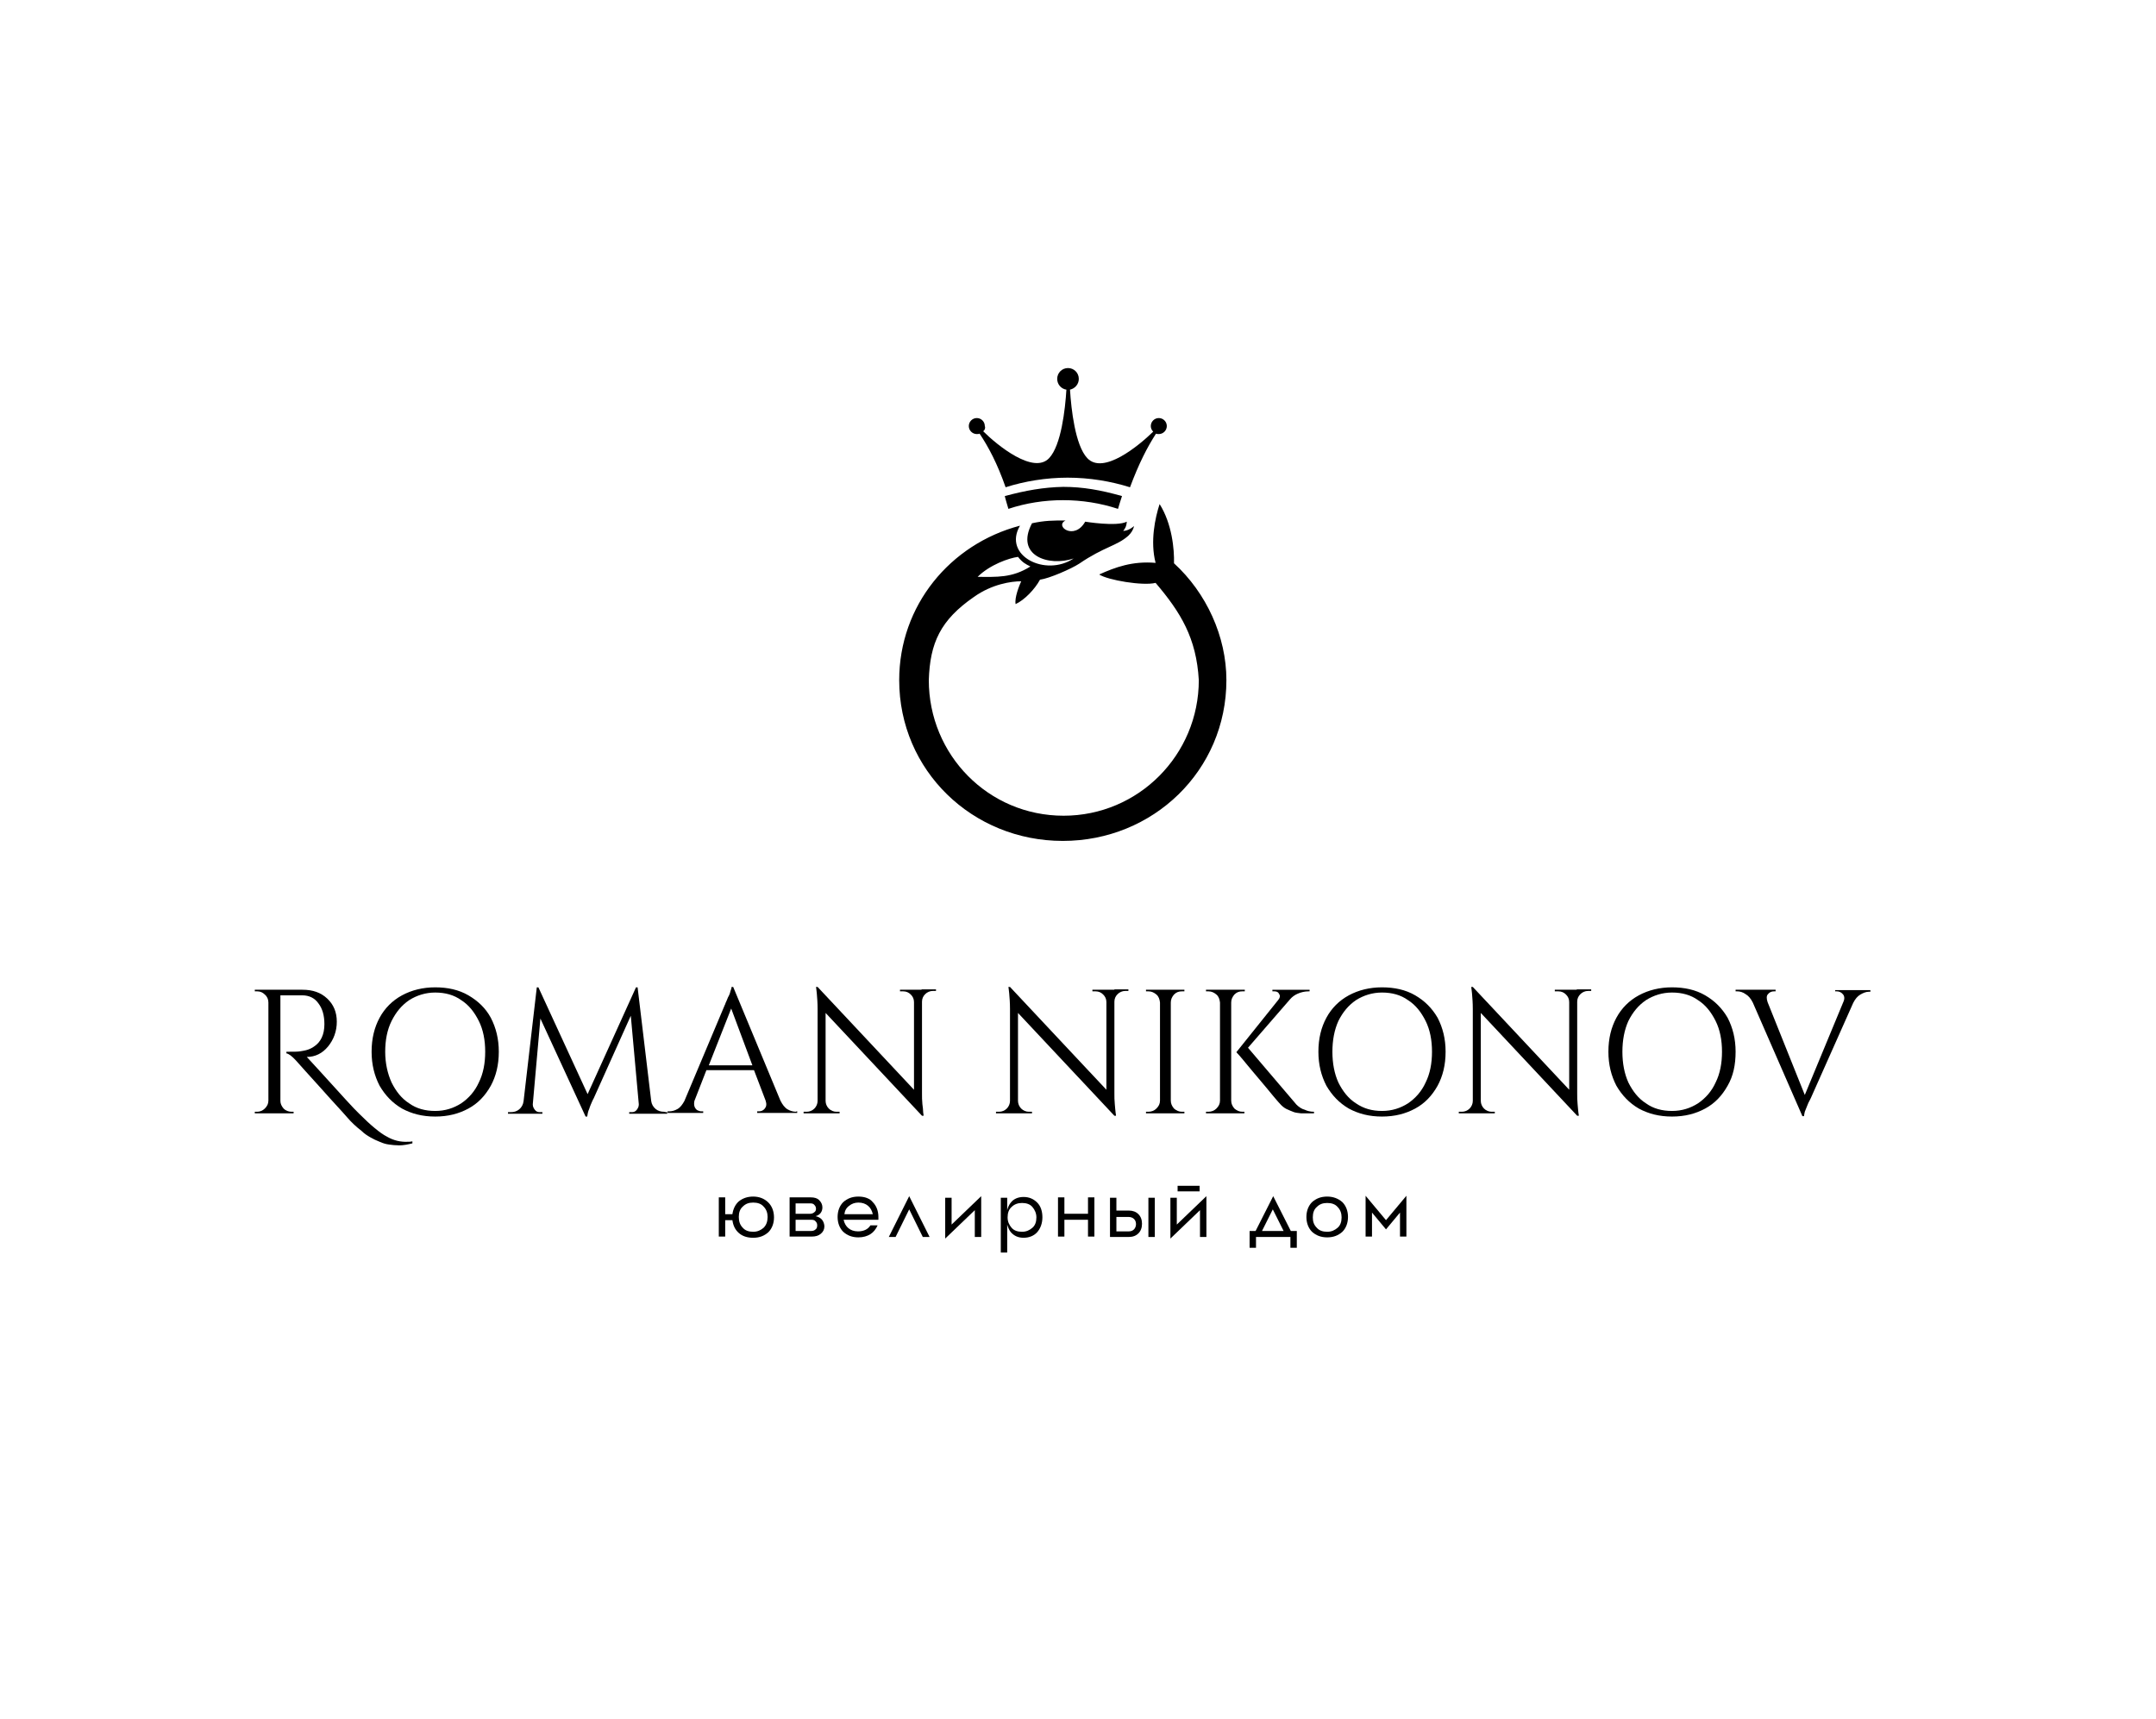 <?xml version="1.0" encoding="utf-8"?>
<!-- Generator: Adobe Illustrator 28.3.0, SVG Export Plug-In . SVG Version: 6.00 Build 0)  -->
<svg version="1.1" id="Слой_1" xmlns="http://www.w3.org/2000/svg" xmlns:xlink="http://www.w3.org/1999/xlink" x="0px" y="0px"
	 viewBox="0 0 539 429.7" style="enable-background:new 0 0 539 429.7;" xml:space="preserve">
<style type="text/css">
	.st0{fill-rule:evenodd;clip-rule:evenodd;}
	.st1{fill:none;}
</style>
<g>
	<path d="M96.7,284.1c-0.8-0.4-1.8-1.1-3-2.1c-1.1-0.9-2.4-2.1-3.8-3.5c-1.5-1.4-4.7-5-9.8-10.6c-1.3-1.4-2.4-2.6-3.4-3.7
		c0,0,0,0,0,0c2.1,0,3.9-0.9,5.3-2.6c1.4-1.7,2.2-3.8,2.2-6.2c0-2.4-0.8-4.3-2.4-5.8c-1.6-1.5-3.6-2.2-6.2-2.2H63.7v0.4h0.6
		c0.8,0,1.4,0.3,1.9,0.8c0.6,0.5,0.9,1.2,0.9,2v24.5c0,0.8-0.3,1.4-0.9,2c-0.5,0.5-1.2,0.8-1.9,0.8h-0.6v0.4h9.7l0-0.4h-0.5
		c-0.8,0-1.5-0.3-2-0.8c-0.5-0.6-0.8-1.2-0.8-1.9v-26.4h5.5c1.7,0,3.1,0.7,4,2c1,1.3,1.5,3,1.5,5.2c0,2.6-0.9,4.5-2.6,5.6
		c-0.4,0.3-1,0.6-1.6,0.8c-0.6,0.2-1.3,0.3-1.9,0.4c-0.6,0.1-1.7,0.1-3.4,0.1v0.4c0.6,0.1,1.4,0.7,2.4,1.8c1,1.1,3.1,3.5,6.3,7
		c3.1,3.5,5.3,5.8,6.4,7.1c1.1,1.3,2.4,2.5,3.7,3.5c0.7,0.7,1.5,1.2,2.2,1.6s1.5,0.8,2.3,1.1c0.9,0.4,1.6,0.6,2.4,0.7
		c0.7,0.1,1.6,0.2,2.5,0.2c1,0,2.1-0.2,3.3-0.5v-0.5c-0.4,0.1-0.7,0.1-1.1,0.1C100.2,285.5,98.4,285.1,96.7,284.1z"/>
	<path d="M117.1,248.8c-2.4-1.4-5.2-2-8.3-2c-3.1,0-5.9,0.7-8.3,2c-2.4,1.3-4.3,3.2-5.6,5.6c-1.3,2.4-2,5.2-2,8.5c0,3.2,0.7,6,2,8.5
		c1.4,2.4,3.2,4.3,5.6,5.7c2.4,1.3,5.1,2,8.3,2c3.2,0,5.9-0.7,8.3-2c2.4-1.3,4.2-3.2,5.6-5.7c1.3-2.4,2-5.2,2-8.5c0-3.2-0.7-6-2-8.5
		C121.4,252,119.5,250.2,117.1,248.8z M119.7,270.6c-1,2.2-2.5,3.9-4.4,5.2c-1.9,1.2-4,1.9-6.5,1.9c-2.5,0-4.7-0.6-6.5-1.9
		c-1.9-1.2-3.3-3-4.4-5.2c-1-2.2-1.6-4.8-1.6-7.7s0.5-5.5,1.6-7.7c1.1-2.2,2.5-3.9,4.4-5.2c1.9-1.2,4.1-1.9,6.5-1.9
		c2.5,0,4.7,0.6,6.5,1.9c1.9,1.2,3.3,3,4.4,5.2c1.1,2.2,1.6,4.8,1.6,7.7S120.8,268.4,119.7,270.6z"/>
	<path d="M166,277.9c-0.8,0-1.5-0.2-2.1-0.7c-0.6-0.5-1-1.2-1.1-2l-3.4-28.4H159l-12.1,26.7l-12.3-26.7h-0.4l-3.3,28.4h0
		c-0.1,0.9-0.5,1.6-1.1,2.1c-0.6,0.5-1.3,0.7-2.1,0.7c0,0-0.1,0-0.3,0c-0.2,0-0.3,0-0.4,0v0.4h3.6h1.3h1h0.1h2.6V278h-0.7
		c-0.5,0-0.9-0.2-1.2-0.6c-0.3-0.4-0.5-0.8-0.5-1.3c0-0.1,0-0.1,0-0.1c0,0,0,0,0,0l1.9-21.4l11.3,24.5h0.4c0.1-0.6,0.2-1.3,0.5-1.9
		c0.2-0.7,0.5-1.3,0.7-1.8c0.2-0.5,0.4-0.8,0.4-0.8l9.3-20.7l2,22.1c0,0,0,0.1,0,0.1c0,0.5-0.2,0.9-0.5,1.3
		c-0.3,0.4-0.7,0.6-1.2,0.6h-0.7v0.4h2.6h0.1h2h1.3h3.5v-0.4c0,0-0.1,0-0.4,0C166.2,277.9,166,277.9,166,277.9z"/>
	<path d="M199,277.9c-0.7,0-1.4-0.2-2.1-0.6c-0.7-0.4-1.3-1.2-1.8-2.2h0l-11.8-28.4h-0.4c0,0.2-0.1,0.6-0.3,1.1
		c-0.1,0.5-0.3,1-0.6,1.5c-0.2,0.5-0.4,1-0.6,1.4c-0.1,0.4-0.2,0.5-0.2,0.5l-10.1,24c-0.5,0.9-1,1.6-1.7,2c-0.7,0.4-1.4,0.6-2.1,0.6
		c0,0-0.1,0-0.2,0c-0.1,0-0.2,0-0.2,0v0.4h8.9v-0.4h-0.4c-0.4,0-0.7-0.1-1.1-0.3c-0.3-0.2-0.6-0.6-0.7-1c-0.1-0.4-0.1-0.8,0-1.3
		l3-7.7h11.9l2.9,7.6c0.3,0.9,0.2,1.5-0.2,2c-0.4,0.5-0.9,0.7-1.5,0.7h-0.4v0.4h10v-0.4c0,0-0.1,0-0.2,0
		C199.1,277.9,199,277.9,199,277.9z M177.2,266.3l5.6-14.2l5.3,14.2H177.2z"/>
	<path d="M230.4,247.4h-1.8h-0.1H225v0.4c0,0,0.2,0,0.4,0c0.3,0,0.4,0,0.4,0c0.8,0,1.4,0.3,1.9,0.8c0.5,0.5,0.8,1.1,0.8,1.9v21.9
		l-24.1-25.7H204c0,0,0.1,0.5,0.2,1.6c0.1,1.1,0.2,2.4,0.2,3.9v23c0,0.7-0.3,1.4-0.8,1.9c-0.5,0.5-1.2,0.8-1.9,0.8c0,0-0.2,0-0.4,0
		c-0.3,0-0.4,0-0.4,0v0.4h3.5h0.1h1.8h0.1h3.5v-0.4c0,0-0.1,0-0.4,0c-0.3,0-0.4,0-0.4,0c-0.7,0-1.4-0.3-1.9-0.8
		c-0.5-0.5-0.8-1.2-0.8-1.9h0l0-22l24.1,25.7h0.4c0,0,0-0.3-0.1-0.8c0-0.6-0.1-1.3-0.2-2.1c-0.1-0.9-0.1-1.8-0.1-2.8v-22.8
		c0-0.8,0.3-1.4,0.8-1.9c0.5-0.5,1.2-0.8,1.9-0.8c0,0,0.1,0,0.4,0c0.3,0,0.4,0,0.4,0v-0.4h-3.5H230.4z"/>
	<path d="M278.6,247.4h-1.8h-0.1h-3.6v0.4c0,0,0.2,0,0.4,0s0.4,0,0.4,0c0.8,0,1.4,0.3,1.9,0.8c0.5,0.5,0.8,1.1,0.8,1.9v21.9
		l-24.1-25.7h-0.4c0,0,0.1,0.5,0.2,1.6c0.1,1.1,0.2,2.4,0.2,3.9v23c0,0.7-0.3,1.4-0.8,1.9c-0.5,0.5-1.2,0.8-1.9,0.8c0,0-0.2,0-0.4,0
		s-0.4,0-0.4,0v0.4h3.5h0.1h1.8h0.1h3.5v-0.4c0,0-0.1,0-0.4,0c-0.3,0-0.4,0-0.4,0c-0.7,0-1.4-0.3-1.9-0.8c-0.5-0.5-0.8-1.2-0.8-1.9
		h0l0-22l24.1,25.7h0.4c0,0,0-0.3-0.1-0.8c-0.1-0.6-0.1-1.3-0.2-2.1c-0.1-0.9-0.1-1.8-0.1-2.8v-22.8c0-0.8,0.3-1.4,0.8-1.9
		c0.5-0.5,1.2-0.8,1.9-0.8c0,0,0.1,0,0.4,0c0.3,0,0.4,0,0.4,0v-0.4h-3.5H278.6z"/>
	<path d="M292.7,247.4H290h-0.1h-3.4v0.4c0,0,0.1,0,0.3,0c0.2,0,0.3,0,0.3,0c0.8,0,1.4,0.3,2,0.8c0.6,0.5,0.8,1.2,0.9,2v24.5
		c0,0.8-0.3,1.4-0.9,2c-0.5,0.5-1.2,0.8-2,0.8c0,0-0.1,0-0.3,0c-0.2,0-0.3,0-0.3,0v0.4h3.4h0.1h2.6h0.1h3.4v-0.4c0,0-0.1,0-0.3,0
		c-0.2,0-0.3,0-0.3,0c-0.8,0-1.4-0.3-2-0.8c-0.5-0.6-0.8-1.2-0.8-2v-24.5c0-0.8,0.3-1.4,0.8-2c0.6-0.6,1.2-0.8,2-0.8
		c0,0,0.1,0,0.3,0c0.2,0,0.3,0,0.3,0v-0.4h-3.4H292.7z"/>
	<path d="M324.1,276.1L312,261.9l10.5-12.1c0.5-0.6,1.2-1.1,1.9-1.4c0.9-0.4,1.8-0.6,2.8-0.6h0.2v-0.4h-9.3v0.4h0.5
		c0.6,0,1,0.2,1.2,0.7c0.3,0.4,0.2,0.9-0.2,1.4L309.1,263c0,0,0.2,0.3,0.8,0.9c0.5,0.6,1.2,1.4,2,2.4c0.8,1,1.7,2,2.6,3.1
		c0.9,1.1,1.8,2.1,2.6,3.1c0.8,1,1.5,1.8,2,2.4c0.5,0.6,0.8,0.9,0.8,0.9c0.5,0.6,1.1,1.1,1.7,1.4c0.7,0.3,1.3,0.6,1.9,0.8
		c0.6,0.2,1.2,0.2,1.8,0.3c0.6,0,1,0,1.3,0h1.9v-0.4c-0.9,0-1.7-0.2-2.3-0.5C325.4,277.2,324.7,276.7,324.1,276.1z"/>
	<path d="M310.6,277.9c-0.8,0-1.4-0.3-2-0.8c-0.5-0.6-0.8-1.2-0.8-2v-24.5c0-0.8,0.3-1.4,0.8-2c0.6-0.6,1.2-0.8,2-0.8
		c0,0,0.1,0,0.3,0c0.2,0,0.3,0,0.3,0v-0.4h-3.4h-0.1H305h-0.1h-3.4v0.4c0,0,0.1,0,0.3,0c0.2,0,0.3,0,0.3,0c0.8,0,1.4,0.3,2,0.8
		c0.6,0.5,0.8,1.2,0.9,2v24.5c0,0.8-0.3,1.4-0.9,2c-0.5,0.5-1.2,0.8-2,0.8c0,0-0.1,0-0.3,0c-0.2,0-0.3,0-0.3,0v0.4h3.4h0.1h2.6h0.1
		h3.4v-0.4c0,0-0.1,0-0.3,0C310.6,277.9,310.6,277.9,310.6,277.9z"/>
	<path d="M353.8,248.8c-2.4-1.4-5.2-2-8.3-2c-3.1,0-5.9,0.7-8.3,2c-2.4,1.3-4.3,3.2-5.6,5.6c-1.3,2.4-2,5.2-2,8.5c0,3.2,0.7,6,2,8.5
		c1.4,2.4,3.2,4.3,5.6,5.7c2.4,1.3,5.1,2,8.3,2c3.2,0,5.9-0.7,8.3-2c2.4-1.3,4.2-3.2,5.6-5.7c1.3-2.4,2-5.2,2-8.5c0-3.2-0.7-6-2-8.5
		C358,252,356.2,250.2,353.8,248.8z M356.4,270.6c-1,2.2-2.5,3.9-4.4,5.2c-1.9,1.2-4,1.9-6.5,1.9c-2.5,0-4.6-0.6-6.5-1.9
		c-1.9-1.2-3.3-3-4.4-5.2c-1-2.2-1.5-4.8-1.5-7.7s0.5-5.5,1.5-7.7c1.1-2.2,2.5-3.9,4.4-5.2c1.9-1.2,4.1-1.9,6.5-1.9
		c2.5,0,4.7,0.6,6.5,1.9c1.9,1.2,3.3,3,4.4,5.2c1.1,2.2,1.6,4.8,1.6,7.7S357.5,268.4,356.4,270.6z"/>
	<path d="M394.2,247.4h-1.8h-0.1h-3.6v0.4c0,0,0.2,0,0.5,0c0.3,0,0.4,0,0.4,0c0.8,0,1.4,0.3,1.9,0.8c0.5,0.5,0.8,1.1,0.8,1.9v21.9
		l-24.1-25.7h-0.4c0,0,0.1,0.5,0.2,1.6c0.1,1.1,0.2,2.4,0.2,3.9v23c0,0.7-0.3,1.4-0.8,1.9c-0.5,0.5-1.2,0.8-1.9,0.8c0,0-0.2,0-0.4,0
		c-0.3,0-0.4,0-0.4,0v0.4h3.5h0.1h1.8h0.1h3.5v-0.4c0,0-0.1,0-0.4,0c-0.3,0-0.4,0-0.4,0c-0.7,0-1.4-0.3-1.9-0.8
		c-0.5-0.5-0.8-1.2-0.8-1.9h0l0-22l24.1,25.7h0.4c0,0,0-0.3-0.1-0.8c-0.1-0.6-0.1-1.3-0.2-2.1c-0.1-0.9-0.1-1.8-0.1-2.8v-22.8
		c0-0.8,0.3-1.4,0.8-1.9c0.5-0.5,1.2-0.8,1.9-0.8c0,0,0.1,0,0.4,0c0.3,0,0.4,0,0.4,0v-0.4h-3.5H394.2z"/>
	<path d="M426.3,248.8c-2.4-1.4-5.2-2-8.3-2c-3.1,0-5.9,0.7-8.3,2c-2.4,1.3-4.3,3.2-5.6,5.6c-1.3,2.4-2,5.2-2,8.5c0,3.2,0.7,6,2,8.5
		c1.4,2.4,3.2,4.3,5.6,5.7c2.4,1.3,5.1,2,8.3,2c3.2,0,5.9-0.7,8.3-2c2.4-1.3,4.2-3.2,5.6-5.7c1.4-2.4,2-5.2,2-8.5c0-3.2-0.7-6-2-8.5
		C430.5,252,428.7,250.2,426.3,248.8z M428.9,270.6c-1,2.2-2.5,3.9-4.4,5.2c-1.9,1.2-4,1.9-6.5,1.9c-2.5,0-4.7-0.6-6.5-1.9
		c-1.9-1.2-3.3-3-4.4-5.2c-1-2.2-1.5-4.8-1.5-7.7s0.5-5.5,1.5-7.7c1.1-2.2,2.5-3.9,4.4-5.2c1.9-1.2,4.1-1.9,6.5-1.9
		c2.5,0,4.7,0.6,6.5,1.9c1.9,1.2,3.3,3,4.4,5.2c1.1,2.2,1.6,4.8,1.6,7.7S430,268.4,428.9,270.6z"/>
	<path d="M458.8,247.4v0.4h0.4c0.5,0,1.1,0.2,1.5,0.7c0.4,0.4,0.5,1.1,0.2,1.8l-9.7,23.4l-9.3-23.2l0,0c-0.3-0.9-0.3-1.6,0.1-2
		c0.4-0.5,0.9-0.7,1.5-0.7h0.4v-0.4h-10v0.4c0,0,0.1,0,0.2,0s0.2,0,0.2,0c0.7,0,1.4,0.2,2.1,0.7c0.7,0.4,1.3,1.1,1.8,2.1l0,0
		l12.4,28.4h0.4c0-0.2,0.1-0.6,0.2-1.1c0.2-0.5,0.4-1,0.6-1.5c0.2-0.5,0.4-1,0.6-1.3c0.2-0.4,0.3-0.6,0.3-0.6l10.6-23.8l0,0
		c0.5-1,1.1-1.7,1.8-2.1c0.7-0.4,1.4-0.7,2.1-0.7c0,0,0.1,0,0.2,0c0.2,0,0.2,0,0.2,0v-0.4H458.8z"/>
</g>
<g>
	<path id="path_00000088851043412114782850000008743438648929815963_" d="M188.3,307.9c-1.1,0-2-0.3-2.6-1c-0.7-0.7-1-1.6-1-2.7
		c0-1.1,0.3-2,1-2.6c0.7-0.7,1.5-1,2.6-1c1.1,0,2,0.3,2.6,1c0.7,0.7,1,1.6,1,2.6c0,1.1-0.3,2-1,2.7
		C190.2,307.5,189.4,307.9,188.3,307.9z M188.3,299.1c-1.4,0-2.6,0.4-3.6,1.2c-0.9,0.8-1.4,1.9-1.6,3.2h-1.8v-4.2h-1.6v9.8h1.6V305
		h1.8c0.2,1.4,0.7,2.4,1.6,3.2c0.9,0.8,2.1,1.2,3.6,1.2c1.6,0,2.8-0.5,3.8-1.4c0.9-0.9,1.4-2.2,1.4-3.7c0-1.5-0.5-2.8-1.4-3.7
		C191.1,299.6,189.8,299.1,188.3,299.1z"/>
	<path id="path_00000177463164299668299750000000004502005715769262_" d="M198.9,307.7v-2.8h3.9c0.5,0,0.9,0.1,1.1,0.4
		c0.3,0.3,0.4,0.6,0.4,1c0,0.4-0.1,0.8-0.4,1c-0.3,0.3-0.7,0.4-1.1,0.4H198.9z M198.9,300.8h3.7c0.4,0,0.8,0.1,1,0.4
		c0.2,0.2,0.4,0.5,0.4,0.9c0,0.4-0.1,0.7-0.4,0.9c-0.2,0.2-0.6,0.4-1,0.4h-3.7V300.8z M203.9,304c1.1-0.3,1.7-1.1,1.7-2.2
		c0-0.7-0.3-1.3-0.8-1.8c-0.5-0.5-1.2-0.7-2.1-0.7h-5.3v9.8h5.5c1,0,1.7-0.2,2.3-0.7c0.6-0.5,0.9-1.1,0.9-1.9
		C206,305.2,205.3,304.3,203.9,304z"/>
	<path id="path_00000062151683439332687530000010586813949165857667_" d="M214.6,300.6c1,0,1.8,0.3,2.4,0.8c0.6,0.5,1,1.2,1.2,2.1
		h-7.1c0.1-0.9,0.5-1.6,1.2-2.1C212.9,300.9,213.7,300.6,214.6,300.6z M214.6,299.1c-1.6,0-2.8,0.5-3.8,1.4
		c-0.9,0.9-1.4,2.2-1.4,3.7c0,1.5,0.5,2.8,1.4,3.7c1,0.9,2.2,1.4,3.8,1.4c1.2,0,2.2-0.3,3-0.8c0.8-0.5,1.4-1.3,1.8-2.2h-1.8
		c-0.6,1-1.7,1.5-3.1,1.5c-1,0-1.8-0.3-2.4-0.8c-0.6-0.5-1-1.2-1.2-2.1h8.7l0-0.3l0-0.4c0-1.5-0.5-2.8-1.4-3.7
		C217.5,299.6,216.2,299.1,214.6,299.1z"/>
	<path id="path_00000165199715717393559140000017863185807140352387_" d="M232.4,309.2l-5.1-10.2l-5.1,10.2h1.7l3.4-6.9l3.4,6.9
		H232.4z"/>
	<path id="path_00000027593200088413885560000008004606123679753656_" d="M237.9,306.1v-6.7h-1.6v10.2l7.4-7.1v6.7h1.6v-10.2
		L237.9,306.1z"/>
	<path id="path_00000145025933730168818920000007230510884939785649_" d="M251.8,306.1c0.2,0.7,0.5,1.4,0.9,1.9
		c0.8,0.9,1.8,1.4,3.2,1.4c1.4,0,2.6-0.5,3.4-1.4c0.8-0.9,1.3-2.2,1.3-3.7c0-1.5-0.4-2.8-1.3-3.7c-0.9-0.9-2-1.4-3.4-1.4
		c-1.4,0-2.5,0.5-3.2,1.4c-0.4,0.5-0.7,1.1-0.9,1.9v-3.1h-1.6v13.7h1.6V306.1z M255.5,307.9c-1.1,0-2-0.3-2.6-1
		c-0.6-0.7-1-1.5-1-2.6c0-1.1,0.3-2,1-2.6c0.7-0.7,1.6-1,2.6-1c1.1,0,2,0.3,2.6,1c0.6,0.7,1,1.6,1,2.6c0,1.1-0.3,2-1,2.6
		C257.4,307.5,256.6,307.9,255.5,307.9z"/>
	<path id="path_00000144302358262539026120000004913445801563049376_" d="M272,299.3v4.1h-5.9v-4.1h-1.6v9.8h1.6v-4.2h5.9v4.2h1.6
		v-9.8H272z"/>
	<path id="path_00000044154927434385449550000004049139295794606232_" d="M287.1,309.2h1.6v-9.8h-1.6V309.2z M279.1,307.7v-3.5h3.1
		c0.5,0,1,0.2,1.3,0.5c0.3,0.3,0.5,0.7,0.5,1.3c0,0.5-0.2,1-0.5,1.3c-0.3,0.3-0.7,0.5-1.3,0.5H279.1z M279.1,302.7v-3.3h-1.6v9.8
		h4.7c1,0,1.8-0.3,2.4-0.9c0.6-0.6,0.9-1.4,0.9-2.4s-0.3-1.8-0.9-2.4c-0.6-0.6-1.4-0.9-2.4-0.9H279.1z"/>
	<path id="path_00000133508566806968311620000012799218215344709052_" d="M294.2,306.1v-6.7h-1.6v10.2l7.4-7.1v6.7h1.6v-10.2
		L294.2,306.1z M294.4,297.8h5.5v-1.4h-5.5V297.8z"/>
	<path id="path_00000031897687724229919890000002169583448118843792_" d="M313.9,307.7h-1.5v4.2h1.6v-2.7h8.6v2.7h1.6v-4.2h-1.5
		l-4.4-8.7L313.9,307.7z M318.2,302.3l2.7,5.4h-5.4L318.2,302.3z"/>
	<path id="path_00000027576936386816892650000016911699038963704729_" d="M331.8,307.9c-1.1,0-2-0.3-2.6-1c-0.7-0.7-1-1.5-1-2.6
		c0-1.1,0.3-2,1-2.6c0.7-0.7,1.5-1,2.6-1c1.1,0,2,0.3,2.6,1c0.7,0.7,1,1.6,1,2.6c0,1.1-0.3,2-1,2.6
		C333.7,307.5,332.9,307.9,331.8,307.9z M331.8,299.1c-1.6,0-2.8,0.5-3.8,1.4c-0.9,0.9-1.4,2.2-1.4,3.7c0,1.5,0.5,2.8,1.4,3.7
		c1,0.9,2.2,1.4,3.8,1.4c1.6,0,2.8-0.5,3.8-1.4c0.9-0.9,1.4-2.2,1.4-3.7c0-1.5-0.5-2.8-1.4-3.7C334.6,299.6,333.3,299.1,331.8,299.1
		z"/>
	<path id="path_00000182505652763282859640000017337277854552269244_" d="M351.6,298.9l-5.1,6.1l-5.1-6.1v10.2h1.6v-6l3.5,4.2
		l3.5-4.2v6h1.6V298.9z"/>
</g>
<path id="path_00000066475099010249174910000000202316246779739553_" class="st0" d="M245.8,107.8c3.5,3.5,12.6,10.9,16.5,6.7
	c3-3.2,4-12.2,4.3-17.1c-1.3-0.2-2.3-1.3-2.3-2.7c0-1.5,1.2-2.7,2.7-2.7c1.5,0,2.7,1.2,2.7,2.7c0,1.3-0.9,2.4-2.2,2.7
	c0.3,4.9,1.3,13.9,4.3,17.1c4,4.3,12.9-3.1,16.5-6.6c-0.4-0.4-0.6-0.9-0.6-1.4c0-1.1,0.9-2,2-2c1.1,0,2,0.9,2,2c0,1.1-0.9,2-2,2
	c-0.2,0-0.5,0-0.7-0.1c-2.2,3.4-4.3,7.5-6.5,13.4c-4.8-1.5-10.1-2.4-15.6-2.4c-5.4,0-10.8,0.9-15.5,2.4c-2.1-6-4.3-10.1-6.5-13.4
	c-0.2,0.1-0.4,0.1-0.7,0.1c-1.1,0-2-0.9-2-2s0.9-2,2-2c1.1,0,2,0.9,2,2C246.4,107,246.2,107.5,245.8,107.8z"/>
<path id="path_00000078013123386536177710000002102806021395023287_" class="st0" d="M288.9,145.7c-3.2,0.8-12-0.7-14.1-2.1
	c4-1.8,8.3-3.4,14.1-2.9c-1.4-5.4-0.1-11.3,1-14.7c3.1,4.9,3.7,11.3,3.6,14.8c8.1,7.4,13.1,18.3,13.1,29.2
	c0,22.6-18.3,40.2-40.9,40.2c-22.6,0-40.9-17.6-40.9-40.2c0-18.6,12.7-34,30.2-38.6c-4.4,7.5,6.4,12.9,13.4,8.2
	c-6.2,2.1-14.7-0.7-10.4-8.8c3.2-0.7,5.3-0.7,8.4-0.7c-2.9,1.4,2.2,5.1,4.9,0.3c0,0,7.9,1.3,10.4,0c-0.1,1.3-0.5,1.8-0.9,2.3
	c0.8,0,1.8-0.4,2.7-1.2c-0.2,1-0.7,1.7-1.4,2.4c-2.9,2.6-6,2.7-12.3,7c-2,1.3-7.5,3.7-9.8,4c-1.3,2.4-3.9,5.1-6.1,6.1
	c-0.3-1.6,0.9-4.6,1.4-5.7c-2.5,0-7.3,0.7-11.8,3.9c-8.4,5.8-11,11.5-11.3,20.8c0,18.7,14.9,33.9,33.7,33.9
	c18.7,0,33.8-15.2,33.8-33.9C299.1,159.5,295.2,153.1,288.9,145.7z M257.6,141.6c-4.6,2.9-8.4,2.6-13.2,2.6c3-3,7.8-4.7,10.1-5
	C255.6,140.6,256.4,141,257.6,141.6z M252.1,127.2c0,0-0.9-3-0.9-3.2c5.2-1.4,9.7-2.2,14.6-2.3c4.9,0,9.4,0.8,14.7,2.3
	c-0.1,0.2-1,3.2-1,3.2C270.7,124.3,260.8,124.3,252.1,127.2z"/>
<rect class="st1" width="539" height="429.7"/>
</svg>
